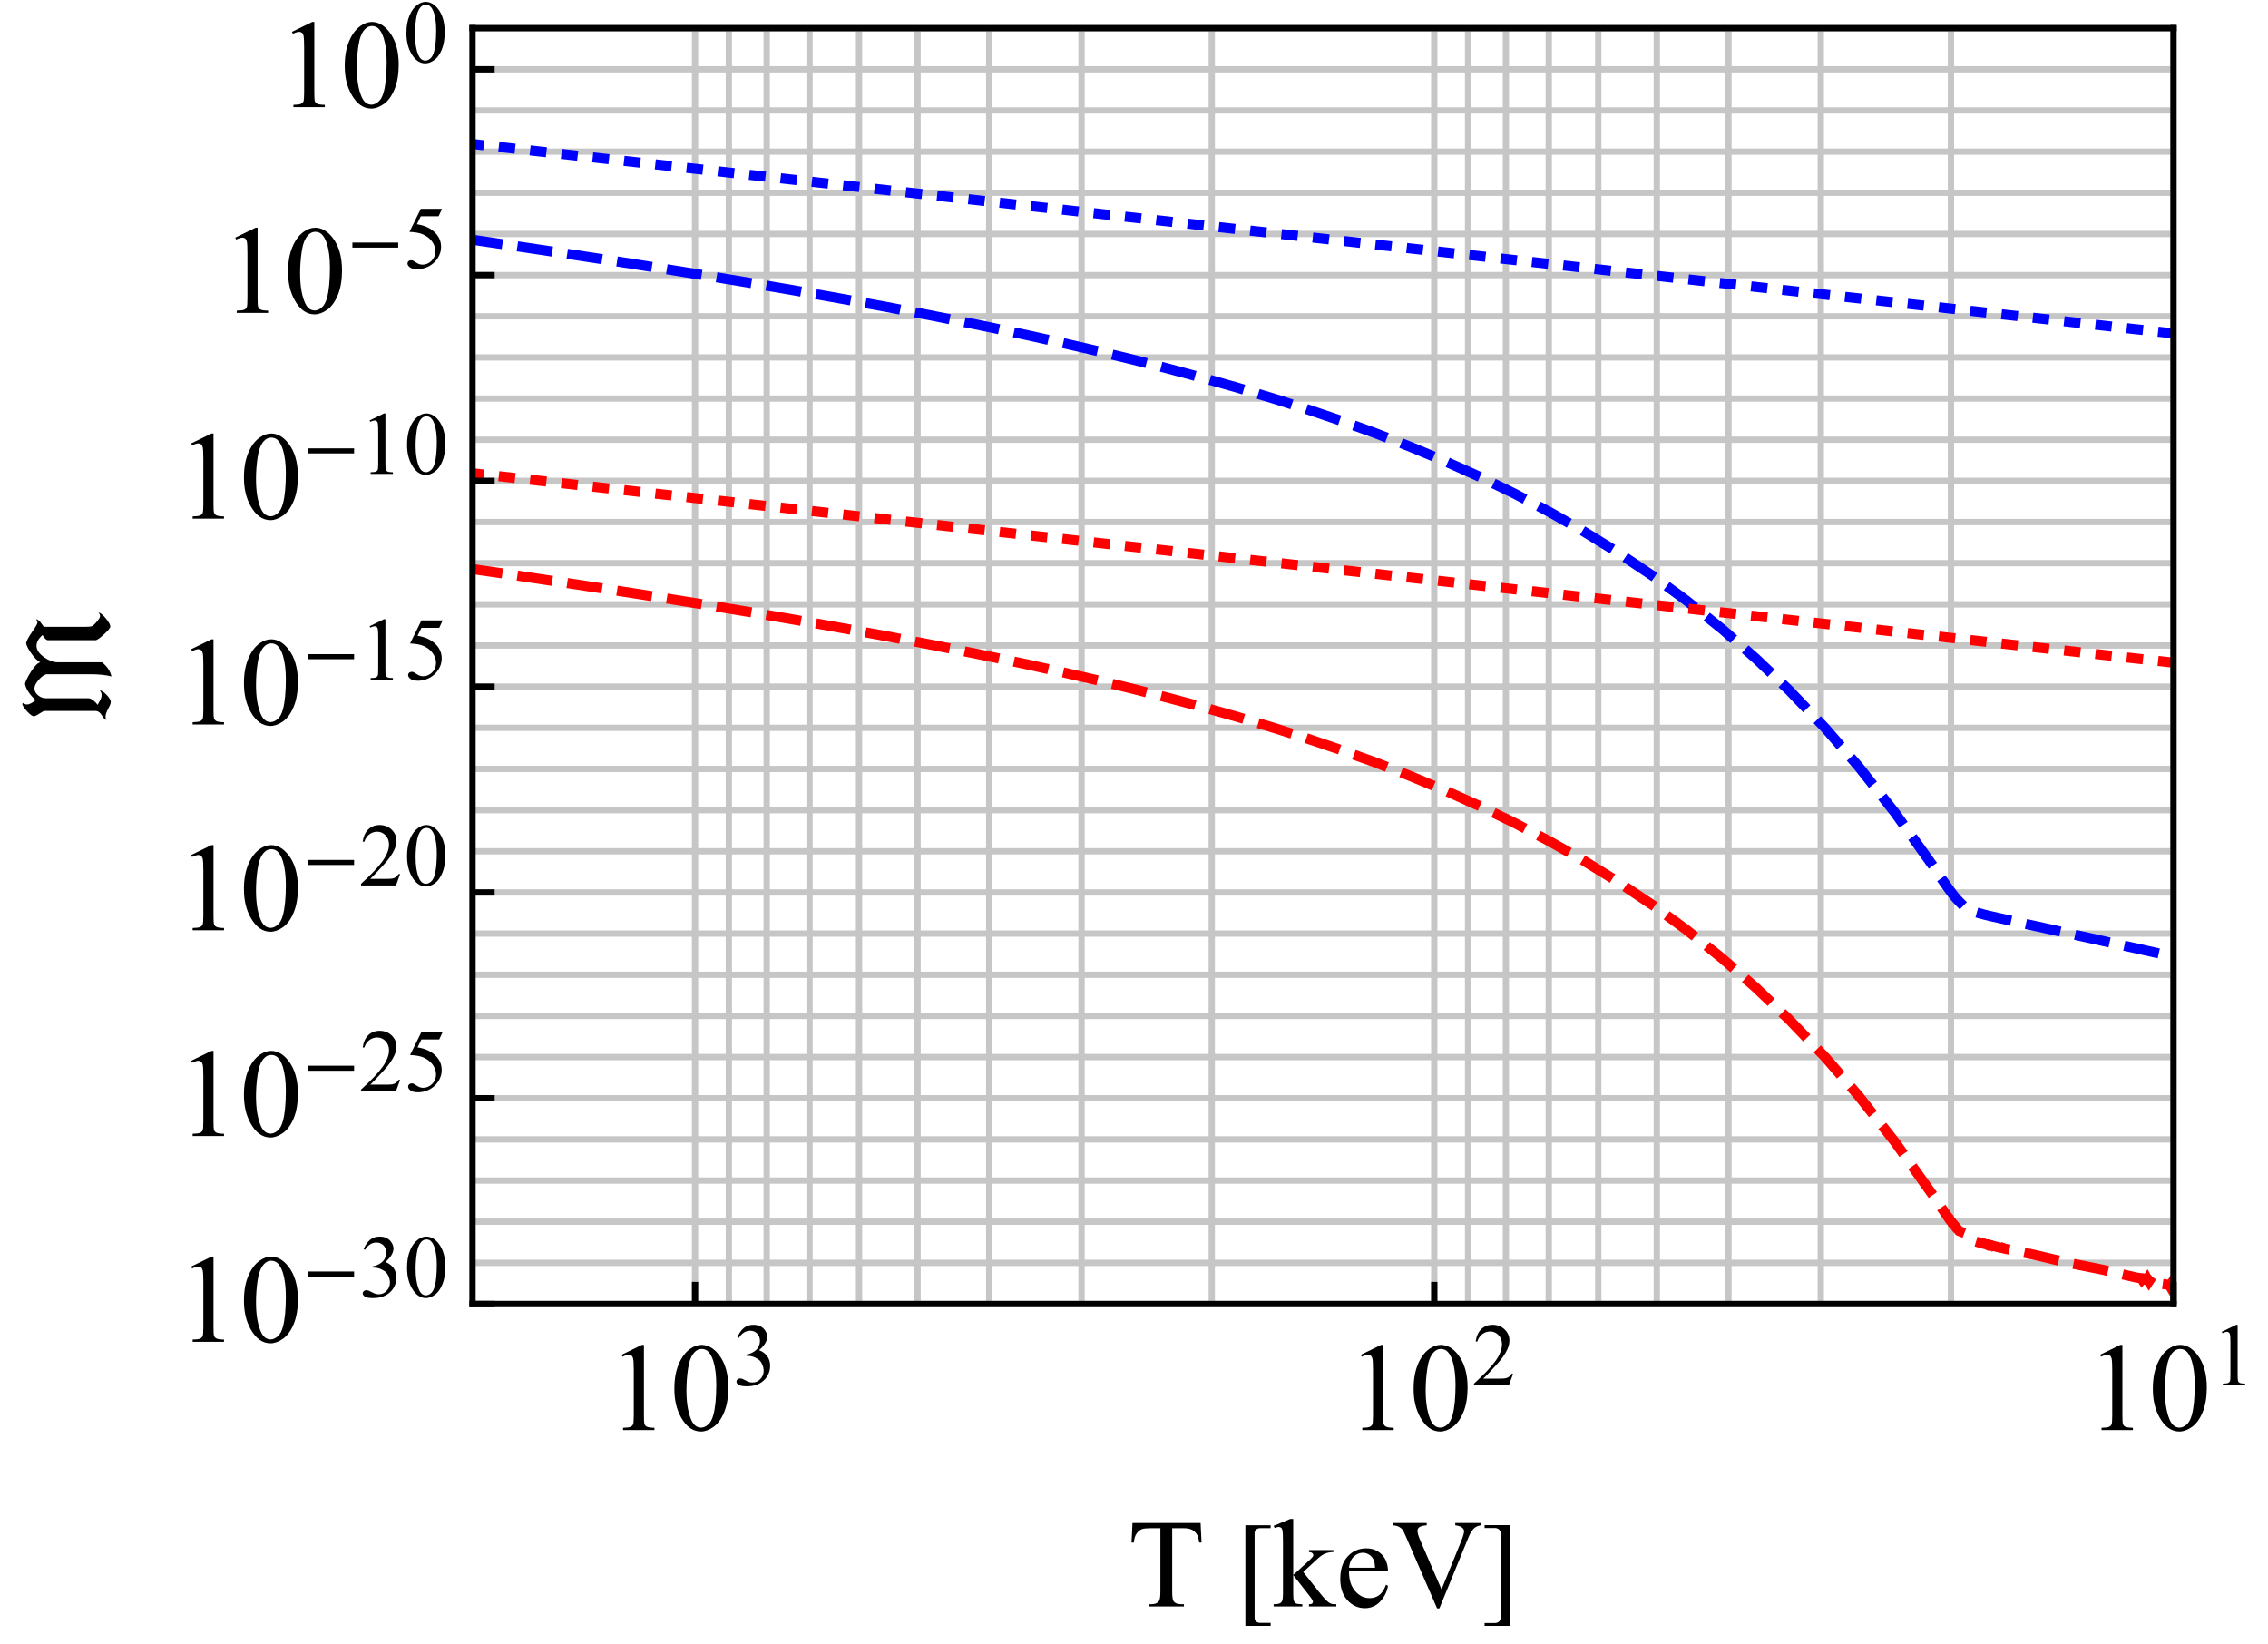 <?xml version="1.0" encoding="UTF-8"?>
<svg xmlns="http://www.w3.org/2000/svg" xmlns:xlink="http://www.w3.org/1999/xlink" width="360pt" height="261pt" viewBox="0 0 360 261" version="1.1">
<defs>
<g>
<symbol overflow="visible" id="glyph0-0">
<path style="stroke:none;" d="M 2.773 0 L 2.773 -12.5 L 12.773 -12.5 L 12.773 0 Z M 3.086 -0.312 L 12.461 -0.312 L 12.461 -12.188 L 3.086 -12.188 Z M 3.086 -0.312 "/>
</symbol>
<symbol overflow="visible" id="glyph0-1">
<path style="stroke:none;" d="M 2.344 -11.945 L 5.566 -13.516 L 5.891 -13.516 L 5.891 -2.336 C 5.887 -1.59 5.918 -1.125 5.98 -0.945 C 6.039 -0.758 6.168 -0.621 6.367 -0.527 C 6.559 -0.43 6.957 -0.371 7.559 -0.359 L 7.559 0 L 2.578 0 L 2.578 -0.359 C 3.203 -0.371 3.605 -0.426 3.789 -0.523 C 3.969 -0.613 4.094 -0.742 4.168 -0.902 C 4.238 -1.059 4.277 -1.535 4.277 -2.336 L 4.277 -9.484 C 4.277 -10.445 4.242 -11.062 4.18 -11.336 C 4.129 -11.543 4.047 -11.695 3.93 -11.797 C 3.809 -11.891 3.664 -11.941 3.496 -11.945 C 3.25 -11.941 2.914 -11.84 2.492 -11.641 Z M 2.344 -11.945 "/>
</symbol>
<symbol overflow="visible" id="glyph0-2">
<path style="stroke:none;" d="M 0.723 -6.543 C 0.719 -8.051 0.949 -9.352 1.406 -10.441 C 1.859 -11.531 2.465 -12.344 3.223 -12.883 C 3.809 -13.301 4.414 -13.512 5.039 -13.516 C 6.055 -13.512 6.965 -12.992 7.773 -11.961 C 8.781 -10.676 9.285 -8.941 9.289 -6.75 C 9.285 -5.211 9.066 -3.902 8.625 -2.832 C 8.18 -1.754 7.613 -0.977 6.93 -0.492 C 6.238 -0.008 5.574 0.234 4.941 0.234 C 3.676 0.234 2.625 -0.508 1.789 -2 C 1.074 -3.254 0.719 -4.77 0.723 -6.543 Z M 2.637 -6.297 C 2.637 -4.473 2.859 -2.984 3.312 -1.836 C 3.68 -0.863 4.234 -0.379 4.969 -0.383 C 5.32 -0.379 5.684 -0.539 6.066 -0.855 C 6.441 -1.168 6.727 -1.695 6.922 -2.441 C 7.219 -3.559 7.371 -5.137 7.375 -7.18 C 7.371 -8.688 7.215 -9.949 6.906 -10.957 C 6.668 -11.703 6.363 -12.23 5.996 -12.547 C 5.723 -12.758 5.402 -12.867 5.031 -12.871 C 4.586 -12.867 4.191 -12.668 3.848 -12.273 C 3.375 -11.73 3.055 -10.883 2.891 -9.727 C 2.719 -8.566 2.637 -7.422 2.637 -6.297 Z M 2.637 -6.297 "/>
</symbol>
<symbol overflow="visible" id="glyph0-3">
<path style="stroke:none;" d="M 11.57 -13.242 L 11.719 -10.137 L 11.348 -10.137 C 11.273 -10.684 11.176 -11.074 11.055 -11.309 C 10.848 -11.684 10.578 -11.961 10.246 -12.145 C 9.91 -12.32 9.469 -12.41 8.926 -12.414 L 7.062 -12.414 L 7.062 -2.297 C 7.059 -1.48 7.148 -0.973 7.324 -0.773 C 7.57 -0.496 7.949 -0.355 8.469 -0.359 L 8.926 -0.359 L 8.926 0 L 3.312 0 L 3.312 -0.359 L 3.781 -0.359 C 4.336 -0.355 4.734 -0.527 4.969 -0.867 C 5.113 -1.074 5.184 -1.551 5.188 -2.297 L 5.188 -12.414 L 3.594 -12.414 C 2.969 -12.41 2.531 -12.363 2.273 -12.273 C 1.934 -12.148 1.645 -11.91 1.406 -11.562 C 1.164 -11.207 1.02 -10.734 0.977 -10.137 L 0.605 -10.137 L 0.762 -13.242 Z M 11.57 -13.242 "/>
</symbol>
<symbol overflow="visible" id="glyph0-4">
<path style="stroke:none;" d="M 3.273 -13.887 L 3.273 -4.992 L 5.547 -7.062 C 6.027 -7.5 6.309 -7.781 6.387 -7.898 C 6.438 -7.977 6.461 -8.055 6.465 -8.133 C 6.461 -8.262 6.406 -8.371 6.301 -8.469 C 6.191 -8.562 6.016 -8.617 5.773 -8.633 L 5.773 -8.945 L 9.656 -8.945 L 9.656 -8.633 C 9.125 -8.617 8.68 -8.535 8.324 -8.387 C 7.969 -8.234 7.578 -7.969 7.156 -7.586 L 4.863 -5.469 L 7.156 -2.57 C 7.793 -1.766 8.223 -1.258 8.445 -1.047 C 8.754 -0.738 9.027 -0.539 9.266 -0.449 C 9.426 -0.383 9.711 -0.352 10.117 -0.352 L 10.117 0 L 5.773 0 L 5.773 -0.352 C 6.016 -0.355 6.184 -0.391 6.273 -0.461 C 6.359 -0.527 6.402 -0.625 6.406 -0.75 C 6.402 -0.898 6.273 -1.141 6.016 -1.477 L 3.273 -4.98 L 3.273 -2.012 C 3.27 -1.426 3.309 -1.047 3.395 -0.867 C 3.473 -0.684 3.59 -0.551 3.738 -0.477 C 3.887 -0.395 4.211 -0.355 4.719 -0.352 L 4.719 0 L 0.164 0 L 0.164 -0.352 C 0.621 -0.352 0.961 -0.406 1.191 -0.516 C 1.324 -0.586 1.43 -0.695 1.504 -0.852 C 1.598 -1.062 1.645 -1.434 1.648 -1.961 L 1.648 -10.109 C 1.645 -11.141 1.625 -11.773 1.582 -12.004 C 1.535 -12.234 1.461 -12.395 1.359 -12.484 C 1.254 -12.57 1.113 -12.613 0.945 -12.617 C 0.805 -12.613 0.602 -12.559 0.332 -12.453 L 0.164 -12.793 L 2.82 -13.887 Z M 3.273 -13.887 "/>
</symbol>
<symbol overflow="visible" id="glyph0-5">
<path style="stroke:none;" d="M 2.129 -5.578 C 2.117 -4.25 2.441 -3.207 3.094 -2.453 C 3.742 -1.695 4.508 -1.316 5.391 -1.32 C 5.977 -1.316 6.484 -1.477 6.918 -1.801 C 7.352 -2.121 7.715 -2.676 8.008 -3.457 L 8.312 -3.262 C 8.172 -2.367 7.773 -1.555 7.117 -0.824 C 6.457 -0.094 5.633 0.27 4.648 0.273 C 3.57 0.27 2.652 -0.145 1.891 -0.98 C 1.121 -1.812 0.738 -2.938 0.742 -4.355 C 0.738 -5.879 1.129 -7.074 1.918 -7.934 C 2.699 -8.789 3.688 -9.215 4.875 -9.219 C 5.875 -9.215 6.695 -8.887 7.344 -8.227 C 7.984 -7.562 8.309 -6.68 8.312 -5.578 Z M 2.129 -6.141 L 6.27 -6.141 C 6.234 -6.711 6.164 -7.113 6.062 -7.352 C 5.898 -7.715 5.656 -8 5.336 -8.211 C 5.012 -8.414 4.676 -8.52 4.328 -8.523 C 3.785 -8.52 3.301 -8.309 2.875 -7.895 C 2.445 -7.473 2.195 -6.891 2.129 -6.141 Z M 2.129 -6.141 "/>
</symbol>
<symbol overflow="visible" id="glyph0-6">
<path style="stroke:none;" d="M 14.199 -13.242 L 14.199 -12.883 C 13.727 -12.793 13.371 -12.641 13.133 -12.43 C 12.785 -12.109 12.48 -11.625 12.219 -10.969 L 7.598 0.305 L 7.234 0.305 L 2.273 -11.113 C 2.02 -11.695 1.84 -12.055 1.738 -12.188 C 1.57 -12.391 1.371 -12.547 1.137 -12.66 C 0.898 -12.773 0.578 -12.848 0.176 -12.883 L 0.176 -13.242 L 5.586 -13.242 L 5.586 -12.883 C 4.969 -12.82 4.574 -12.715 4.395 -12.566 C 4.211 -12.414 4.117 -12.223 4.121 -11.992 C 4.117 -11.664 4.27 -11.156 4.57 -10.469 L 7.938 -2.703 L 11.062 -10.371 C 11.367 -11.125 11.52 -11.648 11.523 -11.945 C 11.52 -12.129 11.426 -12.309 11.238 -12.484 C 11.051 -12.652 10.73 -12.773 10.281 -12.852 C 10.246 -12.852 10.191 -12.863 10.117 -12.883 L 10.117 -13.242 Z M 14.199 -13.242 "/>
</symbol>
<symbol overflow="visible" id="glyph1-0">
<path style="stroke:none;" d="M 1.969 0 L 1.969 -8.875 L 9.07 -8.875 L 9.07 0 Z M 2.191 -0.223 L 8.848 -0.223 L 8.848 -8.652 L 2.191 -8.652 Z M 2.191 -0.223 "/>
</symbol>
<symbol overflow="visible" id="glyph1-1">
<path style="stroke:none;" d="M 0.723 -7.613 C 0.988 -8.242 1.328 -8.73 1.738 -9.078 C 2.145 -9.418 2.652 -9.59 3.266 -9.594 C 4.016 -9.59 4.594 -9.348 5 -8.859 C 5.301 -8.492 5.453 -8.102 5.457 -7.688 C 5.453 -7.004 5.023 -6.297 4.168 -5.566 C 4.742 -5.34 5.18 -5.016 5.477 -4.594 C 5.77 -4.172 5.918 -3.676 5.922 -3.113 C 5.918 -2.297 5.66 -1.594 5.145 -1 C 4.469 -0.223 3.488 0.164 2.211 0.168 C 1.574 0.164 1.145 0.09 0.918 -0.066 C 0.688 -0.223 0.574 -0.395 0.574 -0.574 C 0.574 -0.707 0.629 -0.824 0.738 -0.93 C 0.848 -1.027 0.977 -1.078 1.129 -1.082 C 1.242 -1.078 1.359 -1.059 1.484 -1.027 C 1.559 -1 1.738 -0.918 2.016 -0.773 C 2.293 -0.625 2.484 -0.535 2.594 -0.512 C 2.762 -0.457 2.945 -0.434 3.141 -0.438 C 3.609 -0.434 4.02 -0.617 4.371 -0.984 C 4.719 -1.348 4.891 -1.777 4.895 -2.281 C 4.891 -2.641 4.812 -2.996 4.652 -3.348 C 4.531 -3.605 4.398 -3.805 4.258 -3.938 C 4.055 -4.121 3.781 -4.289 3.438 -4.441 C 3.09 -4.59 2.738 -4.664 2.379 -4.668 L 2.156 -4.668 L 2.156 -4.875 C 2.52 -4.922 2.883 -5.051 3.254 -5.27 C 3.617 -5.48 3.887 -5.742 4.055 -6.051 C 4.219 -6.355 4.301 -6.691 4.305 -7.059 C 4.301 -7.531 4.152 -7.914 3.855 -8.211 C 3.559 -8.5 3.188 -8.648 2.746 -8.652 C 2.027 -8.648 1.43 -8.266 0.949 -7.5 Z M 0.723 -7.613 "/>
</symbol>
<symbol overflow="visible" id="glyph1-2">
<path style="stroke:none;" d="M 6.512 -1.809 L 5.852 0 L 0.305 0 L 0.305 -0.258 C 1.938 -1.742 3.086 -2.957 3.75 -3.902 C 4.414 -4.844 4.746 -5.703 4.75 -6.488 C 4.746 -7.082 4.562 -7.574 4.199 -7.957 C 3.832 -8.34 3.395 -8.531 2.891 -8.535 C 2.426 -8.531 2.012 -8.395 1.645 -8.129 C 1.273 -7.855 1.004 -7.461 0.832 -6.941 L 0.574 -6.941 C 0.691 -7.793 0.988 -8.449 1.465 -8.906 C 1.941 -9.363 2.539 -9.59 3.258 -9.594 C 4.02 -9.59 4.656 -9.348 5.168 -8.859 C 5.676 -8.367 5.93 -7.789 5.934 -7.129 C 5.93 -6.648 5.82 -6.172 5.602 -5.699 C 5.258 -4.945 4.703 -4.152 3.938 -3.32 C 2.785 -2.059 2.066 -1.301 1.781 -1.047 L 4.234 -1.047 C 4.73 -1.043 5.082 -1.062 5.285 -1.102 C 5.488 -1.137 5.668 -1.211 5.832 -1.324 C 5.988 -1.438 6.129 -1.598 6.254 -1.809 Z M 6.512 -1.809 "/>
</symbol>
<symbol overflow="visible" id="glyph1-3">
<path style="stroke:none;" d="M 1.664 -8.48 L 3.953 -9.594 L 4.18 -9.594 L 4.18 -1.656 C 4.176 -1.129 4.199 -0.801 4.246 -0.672 C 4.289 -0.539 4.379 -0.438 4.52 -0.371 C 4.652 -0.301 4.938 -0.266 5.367 -0.258 L 5.367 0 L 1.832 0 L 1.832 -0.258 C 2.273 -0.266 2.559 -0.301 2.688 -0.371 C 2.816 -0.434 2.906 -0.523 2.957 -0.641 C 3.008 -0.75 3.035 -1.09 3.035 -1.656 L 3.035 -6.73 C 3.035 -7.414 3.012 -7.855 2.969 -8.051 C 2.934 -8.195 2.875 -8.301 2.789 -8.375 C 2.703 -8.441 2.598 -8.477 2.48 -8.48 C 2.309 -8.477 2.074 -8.406 1.77 -8.266 Z M 1.664 -8.48 "/>
</symbol>
<symbol overflow="visible" id="glyph1-4">
<path style="stroke:none;" d="M 0.512 -4.645 C 0.508 -5.715 0.672 -6.637 0.996 -7.414 C 1.32 -8.188 1.75 -8.766 2.289 -9.145 C 2.699 -9.441 3.129 -9.59 3.578 -9.594 C 4.297 -9.59 4.945 -9.223 5.52 -8.492 C 6.234 -7.578 6.59 -6.344 6.594 -4.789 C 6.59 -3.695 6.434 -2.77 6.121 -2.012 C 5.805 -1.246 5.402 -0.691 4.918 -0.348 C 4.426 -0.004 3.957 0.164 3.508 0.168 C 2.609 0.164 1.863 -0.363 1.27 -1.422 C 0.762 -2.309 0.508 -3.383 0.512 -4.645 Z M 1.871 -4.473 C 1.867 -3.176 2.027 -2.121 2.352 -1.305 C 2.609 -0.613 3.004 -0.27 3.527 -0.27 C 3.777 -0.27 4.035 -0.379 4.305 -0.605 C 4.57 -0.824 4.773 -1.203 4.914 -1.734 C 5.125 -2.527 5.23 -3.648 5.234 -5.098 C 5.23 -6.168 5.121 -7.059 4.902 -7.777 C 4.734 -8.309 4.52 -8.688 4.258 -8.91 C 4.066 -9.059 3.836 -9.133 3.57 -9.137 C 3.25 -9.133 2.973 -8.992 2.73 -8.715 C 2.398 -8.328 2.172 -7.727 2.051 -6.906 C 1.93 -6.082 1.867 -5.27 1.871 -4.473 Z M 1.871 -4.473 "/>
</symbol>
<symbol overflow="visible" id="glyph1-5">
<path style="stroke:none;" d="M 6.164 -9.402 L 5.621 -8.223 L 2.793 -8.223 L 2.176 -6.961 C 3.398 -6.781 4.371 -6.324 5.09 -5.594 C 5.703 -4.965 6.012 -4.227 6.012 -3.375 C 6.012 -2.879 5.91 -2.418 5.707 -2 C 5.504 -1.578 5.25 -1.223 4.949 -0.926 C 4.641 -0.629 4.301 -0.391 3.93 -0.215 C 3.395 0.039 2.848 0.164 2.293 0.168 C 1.727 0.164 1.316 0.07 1.062 -0.121 C 0.805 -0.312 0.68 -0.523 0.68 -0.754 C 0.68 -0.883 0.73 -0.996 0.84 -1.098 C 0.941 -1.191 1.078 -1.242 1.242 -1.246 C 1.359 -1.242 1.461 -1.223 1.555 -1.191 C 1.641 -1.152 1.797 -1.059 2.016 -0.91 C 2.363 -0.664 2.715 -0.543 3.07 -0.547 C 3.609 -0.543 4.082 -0.75 4.496 -1.16 C 4.902 -1.566 5.109 -2.062 5.109 -2.656 C 5.109 -3.219 4.926 -3.75 4.562 -4.246 C 4.195 -4.734 3.691 -5.113 3.051 -5.387 C 2.543 -5.59 1.855 -5.711 0.992 -5.746 L 2.793 -9.402 Z M 6.164 -9.402 "/>
</symbol>
<symbol overflow="visible" id="glyph2-0">
<path style="stroke:none;" d="M 0.887 0 L 0.887 -11.355 L 6.211 -11.355 L 6.211 0 Z M 1.773 -0.887 L 5.324 -0.887 L 5.324 -10.469 L 1.773 -10.469 Z M 1.773 -0.887 "/>
</symbol>
<symbol overflow="visible" id="glyph2-1">
<path style="stroke:none;" d="M 8.207 -3.25 L 0.938 -3.25 L 0.938 -4.051 L 8.207 -4.051 Z M 8.207 -3.25 "/>
</symbol>
<symbol overflow="visible" id="glyph3-0">
<path style="stroke:none;" d="M 1.188 0 L 1.188 -15.195 L 8.312 -15.195 L 8.312 0 Z M 2.375 -1.188 L 7.125 -1.188 L 7.125 -14.008 L 2.375 -14.008 Z M 2.375 -1.188 "/>
</symbol>
<symbol overflow="visible" id="glyph3-1">
<path style="stroke:none;" d="M 5.688 3.078 L 1.68 3.078 L 1.68 -12.887 L 5.688 -12.887 L 5.688 -12.422 L 4.016 -12.422 C 3.773 -12.422 3.57 -12.348 3.398 -12.199 C 3.227 -12.051 3.141 -11.859 3.145 -11.625 L 3.145 1.809 C 3.141 2.035 3.227 2.227 3.398 2.379 C 3.57 2.527 3.773 2.602 4.016 2.605 L 5.688 2.605 Z M 5.688 3.078 "/>
</symbol>
<symbol overflow="visible" id="glyph3-2">
<path style="stroke:none;" d="M 4.656 3.078 L 0.648 3.078 L 0.648 2.625 L 2.32 2.625 C 2.559 2.625 2.762 2.547 2.934 2.398 C 3.102 2.242 3.188 2.055 3.191 1.828 L 3.191 -11.645 C 3.188 -11.875 3.102 -12.066 2.934 -12.219 C 2.762 -12.363 2.559 -12.438 2.32 -12.441 L 0.648 -12.441 L 0.648 -12.906 L 4.656 -12.906 Z M 4.656 3.078 "/>
</symbol>
<symbol overflow="visible" id="glyph4-0">
<path style="stroke:none;" d="M 0 -1.188 L -15.195 -1.188 L -15.195 -8.312 L 0 -8.312 Z M -1.188 -2.375 L -1.188 -7.125 L -14.008 -7.125 L -14.008 -2.375 Z M -1.188 -2.375 "/>
</symbol>
<symbol overflow="visible" id="glyph4-1">
<path style="stroke:none;" d="M -1.363 -17.496 C -1.078 -17.465 -0.695 -17.16 -0.211 -16.582 C 0.27 -16.004 0.508 -15.57 0.512 -15.281 C 0.508 -15.07 0.176 -14.652 -0.5 -14.035 C -1.172 -13.414 -1.621 -13.105 -1.848 -13.109 L -9.371 -13.109 C -9.652 -13.105 -9.945 -13.379 -10.242 -13.926 C -10.883 -13.375 -11.203 -12.805 -11.207 -12.219 C -11.203 -11.578 -10.797 -10.973 -9.992 -10.398 C -9.238 -9.871 -8.531 -9.609 -7.867 -9.609 L -0.816 -9.609 C 0.027 -8.938 0.523 -8.184 0.688 -7.355 C -0.113 -7.59 -1.277 -7.711 -2.82 -7.711 L -9.48 -7.711 C -9.871 -7.711 -10.309 -7.434 -10.797 -6.887 C -11.285 -6.336 -11.531 -5.867 -11.531 -5.473 C -11.531 -5.043 -11.34 -4.672 -10.961 -4.363 C -10.578 -4.051 -10.168 -3.895 -9.73 -3.898 L -2.961 -3.898 C -2.727 -3.895 -2.457 -3.77 -2.145 -3.516 C -1.883 -3.312 -1.668 -3.09 -1.504 -2.848 C -1.363 -3.094 -1.227 -3.344 -1.094 -3.602 C -0.941 -3.895 -0.867 -4.164 -0.871 -4.406 C -0.867 -4.684 -0.969 -4.938 -1.18 -5.168 C -0.879 -5.129 -0.512 -4.879 -0.074 -4.426 C 0.367 -3.965 0.586 -3.594 0.586 -3.305 C 0.586 -3.078 0.445 -2.715 0.168 -2.223 C -0.109 -1.723 -0.246 -1.297 -0.25 -0.945 C -0.246 -0.781 -0.199 -0.625 -0.109 -0.473 C -0.301 -0.465 -0.539 -0.699 -0.82 -1.172 C -1.102 -1.645 -1.449 -1.879 -1.863 -1.883 L -9.879 -1.883 C -10.039 -1.879 -10.324 -1.742 -10.742 -1.465 C -11.152 -1.184 -11.449 -1.043 -11.625 -1.047 C -11.871 -1.043 -12.23 -1.305 -12.711 -1.828 C -13.164 -2.328 -13.418 -2.715 -13.469 -2.988 L -13.305 -3.156 C -13.137 -2.984 -12.938 -2.898 -12.711 -2.902 C -12.367 -2.898 -11.914 -3.129 -11.348 -3.59 C -12.336 -4.523 -12.898 -5.398 -13.035 -6.215 C -12.879 -6.734 -12.547 -7.387 -12.043 -8.172 C -11.445 -9.09 -10.961 -9.562 -10.586 -9.594 C -11.004 -9.793 -11.461 -10.234 -11.957 -10.918 C -12.438 -11.566 -12.738 -12.133 -12.859 -12.617 C -12.789 -13.008 -12.465 -13.621 -11.883 -14.453 C -11.332 -15.238 -11.055 -15.715 -11.059 -15.883 C -11.055 -16.074 -11.133 -16.258 -11.289 -16.438 C -11.066 -16.422 -10.828 -16.266 -10.578 -15.965 C -10.398 -15.723 -10.223 -15.48 -10.047 -15.234 L -3.422 -15.234 C -2.934 -15.234 -2.602 -15.266 -2.426 -15.332 C -2.246 -15.395 -1.984 -15.629 -1.641 -16.039 C -1.293 -16.445 -1.117 -16.73 -1.121 -16.895 C -1.117 -17.105 -1.199 -17.309 -1.363 -17.496 Z M -1.363 -17.496 "/>
</symbol>
</g>
<clipPath id="clip1">
  <path d="M 344 4 L 345 4 L 345 207 L 344 207 Z M 344 4 "/>
</clipPath>
<clipPath id="clip2">
  <path d="M 309 4 L 311 4 L 311 207 L 309 207 Z M 309 4 "/>
</clipPath>
<clipPath id="clip3">
  <path d="M 288 4 L 290 4 L 290 207 L 288 207 Z M 288 4 "/>
</clipPath>
<clipPath id="clip4">
  <path d="M 273 4 L 275 4 L 275 207 L 273 207 Z M 273 4 "/>
</clipPath>
<clipPath id="clip5">
  <path d="M 262 4 L 264 4 L 264 207 L 262 207 Z M 262 4 "/>
</clipPath>
<clipPath id="clip6">
  <path d="M 253 4 L 255 4 L 255 207 L 253 207 Z M 253 4 "/>
</clipPath>
<clipPath id="clip7">
  <path d="M 245 4 L 247 4 L 247 207 L 245 207 Z M 245 4 "/>
</clipPath>
<clipPath id="clip8">
  <path d="M 238 4 L 240 4 L 240 207 L 238 207 Z M 238 4 "/>
</clipPath>
<clipPath id="clip9">
  <path d="M 232 4 L 234 4 L 234 207 L 232 207 Z M 232 4 "/>
</clipPath>
<clipPath id="clip10">
  <path d="M 227 4 L 229 4 L 229 207 L 227 207 Z M 227 4 "/>
</clipPath>
<clipPath id="clip11">
  <path d="M 191 4 L 193 4 L 193 207 L 191 207 Z M 191 4 "/>
</clipPath>
<clipPath id="clip12">
  <path d="M 171 4 L 173 4 L 173 207 L 171 207 Z M 171 4 "/>
</clipPath>
<clipPath id="clip13">
  <path d="M 156 4 L 158 4 L 158 207 L 156 207 Z M 156 4 "/>
</clipPath>
<clipPath id="clip14">
  <path d="M 145 4 L 147 4 L 147 207 L 145 207 Z M 145 4 "/>
</clipPath>
<clipPath id="clip15">
  <path d="M 135 4 L 137 4 L 137 207 L 135 207 Z M 135 4 "/>
</clipPath>
<clipPath id="clip16">
  <path d="M 128 4 L 129 4 L 129 207 L 128 207 Z M 128 4 "/>
</clipPath>
<clipPath id="clip17">
  <path d="M 121 4 L 123 4 L 123 207 L 121 207 Z M 121 4 "/>
</clipPath>
<clipPath id="clip18">
  <path d="M 115 4 L 117 4 L 117 207 L 115 207 Z M 115 4 "/>
</clipPath>
<clipPath id="clip19">
  <path d="M 109 4 L 111 4 L 111 207 L 109 207 Z M 109 4 "/>
</clipPath>
<clipPath id="clip20">
  <path d="M 75 4 L 345 4 L 345 5 L 75 5 Z M 75 4 "/>
</clipPath>
<clipPath id="clip21">
  <path d="M 75 10 L 345 10 L 345 12 L 75 12 Z M 75 10 "/>
</clipPath>
<clipPath id="clip22">
  <path d="M 75 17 L 345 17 L 345 19 L 75 19 Z M 75 17 "/>
</clipPath>
<clipPath id="clip23">
  <path d="M 75 23 L 345 23 L 345 25 L 75 25 Z M 75 23 "/>
</clipPath>
<clipPath id="clip24">
  <path d="M 75 30 L 345 30 L 345 32 L 75 32 Z M 75 30 "/>
</clipPath>
<clipPath id="clip25">
  <path d="M 75 36 L 345 36 L 345 38 L 75 38 Z M 75 36 "/>
</clipPath>
<clipPath id="clip26">
  <path d="M 75 43 L 345 43 L 345 45 L 75 45 Z M 75 43 "/>
</clipPath>
<clipPath id="clip27">
  <path d="M 75 49 L 345 49 L 345 51 L 75 51 Z M 75 49 "/>
</clipPath>
<clipPath id="clip28">
  <path d="M 75 56 L 345 56 L 345 58 L 75 58 Z M 75 56 "/>
</clipPath>
<clipPath id="clip29">
  <path d="M 75 62 L 345 62 L 345 64 L 75 64 Z M 75 62 "/>
</clipPath>
<clipPath id="clip30">
  <path d="M 75 69 L 345 69 L 345 71 L 75 71 Z M 75 69 "/>
</clipPath>
<clipPath id="clip31">
  <path d="M 75 75 L 345 75 L 345 77 L 75 77 Z M 75 75 "/>
</clipPath>
<clipPath id="clip32">
  <path d="M 75 82 L 345 82 L 345 84 L 75 84 Z M 75 82 "/>
</clipPath>
<clipPath id="clip33">
  <path d="M 75 88 L 345 88 L 345 90 L 75 90 Z M 75 88 "/>
</clipPath>
<clipPath id="clip34">
  <path d="M 75 95 L 345 95 L 345 97 L 75 97 Z M 75 95 "/>
</clipPath>
<clipPath id="clip35">
  <path d="M 75 101 L 345 101 L 345 103 L 75 103 Z M 75 101 "/>
</clipPath>
<clipPath id="clip36">
  <path d="M 75 108 L 345 108 L 345 110 L 75 110 Z M 75 108 "/>
</clipPath>
<clipPath id="clip37">
  <path d="M 75 115 L 345 115 L 345 117 L 75 117 Z M 75 115 "/>
</clipPath>
<clipPath id="clip38">
  <path d="M 75 121 L 345 121 L 345 123 L 75 123 Z M 75 121 "/>
</clipPath>
<clipPath id="clip39">
  <path d="M 75 128 L 345 128 L 345 130 L 75 130 Z M 75 128 "/>
</clipPath>
<clipPath id="clip40">
  <path d="M 75 134 L 345 134 L 345 136 L 75 136 Z M 75 134 "/>
</clipPath>
<clipPath id="clip41">
  <path d="M 75 141 L 345 141 L 345 143 L 75 143 Z M 75 141 "/>
</clipPath>
<clipPath id="clip42">
  <path d="M 75 147 L 345 147 L 345 149 L 75 149 Z M 75 147 "/>
</clipPath>
<clipPath id="clip43">
  <path d="M 75 154 L 345 154 L 345 156 L 75 156 Z M 75 154 "/>
</clipPath>
<clipPath id="clip44">
  <path d="M 75 160 L 345 160 L 345 162 L 75 162 Z M 75 160 "/>
</clipPath>
<clipPath id="clip45">
  <path d="M 75 167 L 345 167 L 345 169 L 75 169 Z M 75 167 "/>
</clipPath>
<clipPath id="clip46">
  <path d="M 75 173 L 345 173 L 345 175 L 75 175 Z M 75 173 "/>
</clipPath>
<clipPath id="clip47">
  <path d="M 75 180 L 345 180 L 345 182 L 75 182 Z M 75 180 "/>
</clipPath>
<clipPath id="clip48">
  <path d="M 75 186 L 345 186 L 345 188 L 75 188 Z M 75 186 "/>
</clipPath>
<clipPath id="clip49">
  <path d="M 75 193 L 345 193 L 345 195 L 75 195 Z M 75 193 "/>
</clipPath>
<clipPath id="clip50">
  <path d="M 75 199 L 345 199 L 345 201 L 75 201 Z M 75 199 "/>
</clipPath>
<clipPath id="clip51">
  <path d="M 75 206 L 345 206 L 345 207 L 75 207 Z M 75 206 "/>
</clipPath>
<clipPath id="clip52">
  <path d="M 75 30 L 345 30 L 345 160 L 75 160 Z M 75 30 "/>
</clipPath>
<clipPath id="clip53">
  <path d="M 75 15 L 345 15 L 345 61 L 75 61 Z M 75 15 "/>
</clipPath>
<clipPath id="clip54">
  <path d="M 75 82 L 345 82 L 345 207 L 75 207 Z M 75 82 "/>
</clipPath>
<clipPath id="clip55">
  <path d="M 75 67 L 345 67 L 345 113 L 75 113 Z M 75 67 "/>
</clipPath>
</defs>
<g id="surface16">
<rect x="0" y="0" width="360" height="261" style="fill:rgb(96.199%,96.199%,96.199%);fill-opacity:1;stroke:none;"/>
<path style="fill:none;stroke-width:0.03;stroke-linecap:butt;stroke-linejoin:miter;stroke:rgb(96.199%,96.199%,96.199%);stroke-opacity:1;stroke-miterlimit:10;" d="M 66 266 L 426 266 L 426 5 L 66 5 Z M 66 266 " transform="matrix(1,0,0,1,-66,-5)"/>
<rect x="0" y="0" width="360" height="261" style="fill:rgb(99.998%,99.998%,99.998%);fill-opacity:1;stroke:none;"/>
<path style="fill:none;stroke-width:0.03;stroke-linecap:square;stroke-linejoin:miter;stroke:rgb(99.998%,99.998%,99.998%);stroke-opacity:1;stroke-miterlimit:10;" d="M 0 128 L 360 128 L 360 -133 L 0 -133 Z M 0 128 " transform="matrix(1,0,0,1,0,133)"/>
<g clip-path="url(#clip1)" clip-rule="nonzero">
<path style="fill:none;stroke-width:1;stroke-linecap:butt;stroke-linejoin:miter;stroke:rgb(77.499%,77.499%,77.499%);stroke-opacity:1;stroke-miterlimit:3.25;" d="M 411 211.969 L 411 9.469 " transform="matrix(1,0,0,1,-66,-5)"/>
</g>
<g clip-path="url(#clip2)" clip-rule="nonzero">
<path style="fill:none;stroke-width:1;stroke-linecap:butt;stroke-linejoin:miter;stroke:rgb(77.499%,77.499%,77.499%);stroke-opacity:1;stroke-miterlimit:3.25;" d="M 375.676 211.969 L 375.676 9.469 " transform="matrix(1,0,0,1,-66,-5)"/>
</g>
<g clip-path="url(#clip3)" clip-rule="nonzero">
<path style="fill:none;stroke-width:1;stroke-linecap:butt;stroke-linejoin:miter;stroke:rgb(77.499%,77.499%,77.499%);stroke-opacity:1;stroke-miterlimit:3.25;" d="M 355.016 211.969 L 355.016 9.469 " transform="matrix(1,0,0,1,-66,-5)"/>
</g>
<g clip-path="url(#clip4)" clip-rule="nonzero">
<path style="fill:none;stroke-width:1;stroke-linecap:butt;stroke-linejoin:miter;stroke:rgb(77.499%,77.499%,77.499%);stroke-opacity:1;stroke-miterlimit:3.25;" d="M 340.355 211.969 L 340.355 9.469 " transform="matrix(1,0,0,1,-66,-5)"/>
</g>
<g clip-path="url(#clip5)" clip-rule="nonzero">
<path style="fill:none;stroke-width:1;stroke-linecap:butt;stroke-linejoin:miter;stroke:rgb(77.499%,77.499%,77.499%);stroke-opacity:1;stroke-miterlimit:3.25;" d="M 328.984 211.969 L 328.984 9.469 " transform="matrix(1,0,0,1,-66,-5)"/>
</g>
<g clip-path="url(#clip6)" clip-rule="nonzero">
<path style="fill:none;stroke-width:1;stroke-linecap:butt;stroke-linejoin:miter;stroke:rgb(77.499%,77.499%,77.499%);stroke-opacity:1;stroke-miterlimit:3.25;" d="M 319.691 211.969 L 319.691 9.469 " transform="matrix(1,0,0,1,-66,-5)"/>
</g>
<g clip-path="url(#clip7)" clip-rule="nonzero">
<path style="fill:none;stroke-width:1;stroke-linecap:butt;stroke-linejoin:miter;stroke:rgb(77.499%,77.499%,77.499%);stroke-opacity:1;stroke-miterlimit:3.25;" d="M 311.836 211.969 L 311.836 9.469 " transform="matrix(1,0,0,1,-66,-5)"/>
</g>
<g clip-path="url(#clip8)" clip-rule="nonzero">
<path style="fill:none;stroke-width:1;stroke-linecap:butt;stroke-linejoin:miter;stroke:rgb(77.499%,77.499%,77.499%);stroke-opacity:1;stroke-miterlimit:3.25;" d="M 305.031 211.969 L 305.031 9.469 " transform="matrix(1,0,0,1,-66,-5)"/>
</g>
<g clip-path="url(#clip9)" clip-rule="nonzero">
<path style="fill:none;stroke-width:1;stroke-linecap:butt;stroke-linejoin:miter;stroke:rgb(77.499%,77.499%,77.499%);stroke-opacity:1;stroke-miterlimit:3.25;" d="M 299.031 211.969 L 299.031 9.469 " transform="matrix(1,0,0,1,-66,-5)"/>
</g>
<g clip-path="url(#clip10)" clip-rule="nonzero">
<path style="fill:none;stroke-width:1;stroke-linecap:butt;stroke-linejoin:miter;stroke:rgb(77.499%,77.499%,77.499%);stroke-opacity:1;stroke-miterlimit:3.25;" d="M 293.66 211.969 L 293.66 9.469 " transform="matrix(1,0,0,1,-66,-5)"/>
</g>
<g clip-path="url(#clip11)" clip-rule="nonzero">
<path style="fill:none;stroke-width:1;stroke-linecap:butt;stroke-linejoin:miter;stroke:rgb(77.499%,77.499%,77.499%);stroke-opacity:1;stroke-miterlimit:3.25;" d="M 258.34 211.969 L 258.34 9.469 " transform="matrix(1,0,0,1,-66,-5)"/>
</g>
<g clip-path="url(#clip12)" clip-rule="nonzero">
<path style="fill:none;stroke-width:1;stroke-linecap:butt;stroke-linejoin:miter;stroke:rgb(77.499%,77.499%,77.499%);stroke-opacity:1;stroke-miterlimit:3.25;" d="M 237.676 211.969 L 237.676 9.469 " transform="matrix(1,0,0,1,-66,-5)"/>
</g>
<g clip-path="url(#clip13)" clip-rule="nonzero">
<path style="fill:none;stroke-width:1;stroke-linecap:butt;stroke-linejoin:miter;stroke:rgb(77.499%,77.499%,77.499%);stroke-opacity:1;stroke-miterlimit:3.25;" d="M 223.016 211.969 L 223.016 9.469 " transform="matrix(1,0,0,1,-66,-5)"/>
</g>
<g clip-path="url(#clip14)" clip-rule="nonzero">
<path style="fill:none;stroke-width:1;stroke-linecap:butt;stroke-linejoin:miter;stroke:rgb(77.499%,77.499%,77.499%);stroke-opacity:1;stroke-miterlimit:3.25;" d="M 211.645 211.969 L 211.645 9.469 " transform="matrix(1,0,0,1,-66,-5)"/>
</g>
<g clip-path="url(#clip15)" clip-rule="nonzero">
<path style="fill:none;stroke-width:1;stroke-linecap:butt;stroke-linejoin:miter;stroke:rgb(77.499%,77.499%,77.499%);stroke-opacity:1;stroke-miterlimit:3.25;" d="M 202.355 211.969 L 202.355 9.469 " transform="matrix(1,0,0,1,-66,-5)"/>
</g>
<g clip-path="url(#clip16)" clip-rule="nonzero">
<path style="fill:none;stroke-width:1;stroke-linecap:butt;stroke-linejoin:miter;stroke:rgb(77.499%,77.499%,77.499%);stroke-opacity:1;stroke-miterlimit:3.25;" d="M 194.5 211.969 L 194.5 9.469 " transform="matrix(1,0,0,1,-66,-5)"/>
</g>
<g clip-path="url(#clip17)" clip-rule="nonzero">
<path style="fill:none;stroke-width:1;stroke-linecap:butt;stroke-linejoin:miter;stroke:rgb(77.499%,77.499%,77.499%);stroke-opacity:1;stroke-miterlimit:3.25;" d="M 187.695 211.969 L 187.695 9.469 " transform="matrix(1,0,0,1,-66,-5)"/>
</g>
<g clip-path="url(#clip18)" clip-rule="nonzero">
<path style="fill:none;stroke-width:1;stroke-linecap:butt;stroke-linejoin:miter;stroke:rgb(77.499%,77.499%,77.499%);stroke-opacity:1;stroke-miterlimit:3.25;" d="M 181.691 211.969 L 181.691 9.469 " transform="matrix(1,0,0,1,-66,-5)"/>
</g>
<g clip-path="url(#clip19)" clip-rule="nonzero">
<path style="fill:none;stroke-width:1;stroke-linecap:butt;stroke-linejoin:miter;stroke:rgb(77.499%,77.499%,77.499%);stroke-opacity:1;stroke-miterlimit:3.25;" d="M 176.324 211.969 L 176.324 9.469 " transform="matrix(1,0,0,1,-66,-5)"/>
</g>
<g clip-path="url(#clip20)" clip-rule="nonzero">
<path style="fill:none;stroke-width:1;stroke-linecap:butt;stroke-linejoin:miter;stroke:rgb(77.499%,77.499%,77.499%);stroke-opacity:1;stroke-miterlimit:3.25;" d="M 141 9.469 L 411 9.469 " transform="matrix(1,0,0,1,-66,-5)"/>
</g>
<g clip-path="url(#clip21)" clip-rule="nonzero">
<path style="fill:none;stroke-width:1;stroke-linecap:butt;stroke-linejoin:miter;stroke:rgb(77.499%,77.499%,77.499%);stroke-opacity:1;stroke-miterlimit:3.25;" d="M 141 16 L 411 16 " transform="matrix(1,0,0,1,-66,-5)"/>
</g>
<g clip-path="url(#clip22)" clip-rule="nonzero">
<path style="fill:none;stroke-width:1;stroke-linecap:butt;stroke-linejoin:miter;stroke:rgb(77.499%,77.499%,77.499%);stroke-opacity:1;stroke-miterlimit:3.25;" d="M 141 22.531 L 411 22.531 " transform="matrix(1,0,0,1,-66,-5)"/>
</g>
<g clip-path="url(#clip23)" clip-rule="nonzero">
<path style="fill:none;stroke-width:1;stroke-linecap:butt;stroke-linejoin:miter;stroke:rgb(77.499%,77.499%,77.499%);stroke-opacity:1;stroke-miterlimit:3.25;" d="M 141 29.066 L 411 29.066 " transform="matrix(1,0,0,1,-66,-5)"/>
</g>
<g clip-path="url(#clip24)" clip-rule="nonzero">
<path style="fill:none;stroke-width:1;stroke-linecap:butt;stroke-linejoin:miter;stroke:rgb(77.499%,77.499%,77.499%);stroke-opacity:1;stroke-miterlimit:3.25;" d="M 141 35.598 L 411 35.598 " transform="matrix(1,0,0,1,-66,-5)"/>
</g>
<g clip-path="url(#clip25)" clip-rule="nonzero">
<path style="fill:none;stroke-width:1;stroke-linecap:butt;stroke-linejoin:miter;stroke:rgb(77.499%,77.499%,77.499%);stroke-opacity:1;stroke-miterlimit:3.25;" d="M 141 42.129 L 411 42.129 " transform="matrix(1,0,0,1,-66,-5)"/>
</g>
<g clip-path="url(#clip26)" clip-rule="nonzero">
<path style="fill:none;stroke-width:1;stroke-linecap:butt;stroke-linejoin:miter;stroke:rgb(77.499%,77.499%,77.499%);stroke-opacity:1;stroke-miterlimit:3.25;" d="M 141 48.66 L 411 48.66 " transform="matrix(1,0,0,1,-66,-5)"/>
</g>
<g clip-path="url(#clip27)" clip-rule="nonzero">
<path style="fill:none;stroke-width:1;stroke-linecap:butt;stroke-linejoin:miter;stroke:rgb(77.499%,77.499%,77.499%);stroke-opacity:1;stroke-miterlimit:3.25;" d="M 141 55.195 L 411 55.195 " transform="matrix(1,0,0,1,-66,-5)"/>
</g>
<g clip-path="url(#clip28)" clip-rule="nonzero">
<path style="fill:none;stroke-width:1;stroke-linecap:butt;stroke-linejoin:miter;stroke:rgb(77.499%,77.499%,77.499%);stroke-opacity:1;stroke-miterlimit:3.25;" d="M 141 61.727 L 411 61.727 " transform="matrix(1,0,0,1,-66,-5)"/>
</g>
<g clip-path="url(#clip29)" clip-rule="nonzero">
<path style="fill:none;stroke-width:1;stroke-linecap:butt;stroke-linejoin:miter;stroke:rgb(77.499%,77.499%,77.499%);stroke-opacity:1;stroke-miterlimit:3.25;" d="M 141 68.258 L 411 68.258 " transform="matrix(1,0,0,1,-66,-5)"/>
</g>
<g clip-path="url(#clip30)" clip-rule="nonzero">
<path style="fill:none;stroke-width:1;stroke-linecap:butt;stroke-linejoin:miter;stroke:rgb(77.499%,77.499%,77.499%);stroke-opacity:1;stroke-miterlimit:3.25;" d="M 141 74.789 L 411 74.789 " transform="matrix(1,0,0,1,-66,-5)"/>
</g>
<g clip-path="url(#clip31)" clip-rule="nonzero">
<path style="fill:none;stroke-width:1;stroke-linecap:butt;stroke-linejoin:miter;stroke:rgb(77.499%,77.499%,77.499%);stroke-opacity:1;stroke-miterlimit:3.25;" d="M 141 81.324 L 411 81.324 " transform="matrix(1,0,0,1,-66,-5)"/>
</g>
<g clip-path="url(#clip32)" clip-rule="nonzero">
<path style="fill:none;stroke-width:1;stroke-linecap:butt;stroke-linejoin:miter;stroke:rgb(77.499%,77.499%,77.499%);stroke-opacity:1;stroke-miterlimit:3.25;" d="M 141 87.855 L 411 87.855 " transform="matrix(1,0,0,1,-66,-5)"/>
</g>
<g clip-path="url(#clip33)" clip-rule="nonzero">
<path style="fill:none;stroke-width:1;stroke-linecap:butt;stroke-linejoin:miter;stroke:rgb(77.499%,77.499%,77.499%);stroke-opacity:1;stroke-miterlimit:3.25;" d="M 141 94.387 L 411 94.387 " transform="matrix(1,0,0,1,-66,-5)"/>
</g>
<g clip-path="url(#clip34)" clip-rule="nonzero">
<path style="fill:none;stroke-width:1;stroke-linecap:butt;stroke-linejoin:miter;stroke:rgb(77.499%,77.499%,77.499%);stroke-opacity:1;stroke-miterlimit:3.25;" d="M 141 100.918 L 411 100.918 " transform="matrix(1,0,0,1,-66,-5)"/>
</g>
<g clip-path="url(#clip35)" clip-rule="nonzero">
<path style="fill:none;stroke-width:1;stroke-linecap:butt;stroke-linejoin:miter;stroke:rgb(77.499%,77.499%,77.499%);stroke-opacity:1;stroke-miterlimit:3.25;" d="M 141 107.453 L 411 107.453 " transform="matrix(1,0,0,1,-66,-5)"/>
</g>
<g clip-path="url(#clip36)" clip-rule="nonzero">
<path style="fill:none;stroke-width:1;stroke-linecap:butt;stroke-linejoin:miter;stroke:rgb(77.499%,77.499%,77.499%);stroke-opacity:1;stroke-miterlimit:3.25;" d="M 141 113.984 L 411 113.984 " transform="matrix(1,0,0,1,-66,-5)"/>
</g>
<g clip-path="url(#clip37)" clip-rule="nonzero">
<path style="fill:none;stroke-width:1;stroke-linecap:butt;stroke-linejoin:miter;stroke:rgb(77.499%,77.499%,77.499%);stroke-opacity:1;stroke-miterlimit:3.25;" d="M 141 120.516 L 411 120.516 " transform="matrix(1,0,0,1,-66,-5)"/>
</g>
<g clip-path="url(#clip38)" clip-rule="nonzero">
<path style="fill:none;stroke-width:1;stroke-linecap:butt;stroke-linejoin:miter;stroke:rgb(77.499%,77.499%,77.499%);stroke-opacity:1;stroke-miterlimit:3.25;" d="M 141 127.047 L 411 127.047 " transform="matrix(1,0,0,1,-66,-5)"/>
</g>
<g clip-path="url(#clip39)" clip-rule="nonzero">
<path style="fill:none;stroke-width:1;stroke-linecap:butt;stroke-linejoin:miter;stroke:rgb(77.499%,77.499%,77.499%);stroke-opacity:1;stroke-miterlimit:3.25;" d="M 141 133.582 L 411 133.582 " transform="matrix(1,0,0,1,-66,-5)"/>
</g>
<g clip-path="url(#clip40)" clip-rule="nonzero">
<path style="fill:none;stroke-width:1;stroke-linecap:butt;stroke-linejoin:miter;stroke:rgb(77.499%,77.499%,77.499%);stroke-opacity:1;stroke-miterlimit:3.25;" d="M 141 140.113 L 411 140.113 " transform="matrix(1,0,0,1,-66,-5)"/>
</g>
<g clip-path="url(#clip41)" clip-rule="nonzero">
<path style="fill:none;stroke-width:1;stroke-linecap:butt;stroke-linejoin:miter;stroke:rgb(77.499%,77.499%,77.499%);stroke-opacity:1;stroke-miterlimit:3.25;" d="M 141 146.645 L 411 146.645 " transform="matrix(1,0,0,1,-66,-5)"/>
</g>
<g clip-path="url(#clip42)" clip-rule="nonzero">
<path style="fill:none;stroke-width:1;stroke-linecap:butt;stroke-linejoin:miter;stroke:rgb(77.499%,77.499%,77.499%);stroke-opacity:1;stroke-miterlimit:3.25;" d="M 141 153.176 L 411 153.176 " transform="matrix(1,0,0,1,-66,-5)"/>
</g>
<g clip-path="url(#clip43)" clip-rule="nonzero">
<path style="fill:none;stroke-width:1;stroke-linecap:butt;stroke-linejoin:miter;stroke:rgb(77.499%,77.499%,77.499%);stroke-opacity:1;stroke-miterlimit:3.25;" d="M 141 159.711 L 411 159.711 " transform="matrix(1,0,0,1,-66,-5)"/>
</g>
<g clip-path="url(#clip44)" clip-rule="nonzero">
<path style="fill:none;stroke-width:1;stroke-linecap:butt;stroke-linejoin:miter;stroke:rgb(77.499%,77.499%,77.499%);stroke-opacity:1;stroke-miterlimit:3.25;" d="M 141 166.242 L 411 166.242 " transform="matrix(1,0,0,1,-66,-5)"/>
</g>
<g clip-path="url(#clip45)" clip-rule="nonzero">
<path style="fill:none;stroke-width:1;stroke-linecap:butt;stroke-linejoin:miter;stroke:rgb(77.499%,77.499%,77.499%);stroke-opacity:1;stroke-miterlimit:3.25;" d="M 141 172.773 L 411 172.773 " transform="matrix(1,0,0,1,-66,-5)"/>
</g>
<g clip-path="url(#clip46)" clip-rule="nonzero">
<path style="fill:none;stroke-width:1;stroke-linecap:butt;stroke-linejoin:miter;stroke:rgb(77.499%,77.499%,77.499%);stroke-opacity:1;stroke-miterlimit:3.25;" d="M 141 179.305 L 411 179.305 " transform="matrix(1,0,0,1,-66,-5)"/>
</g>
<g clip-path="url(#clip47)" clip-rule="nonzero">
<path style="fill:none;stroke-width:1;stroke-linecap:butt;stroke-linejoin:miter;stroke:rgb(77.499%,77.499%,77.499%);stroke-opacity:1;stroke-miterlimit:3.25;" d="M 141 185.84 L 411 185.84 " transform="matrix(1,0,0,1,-66,-5)"/>
</g>
<g clip-path="url(#clip48)" clip-rule="nonzero">
<path style="fill:none;stroke-width:1;stroke-linecap:butt;stroke-linejoin:miter;stroke:rgb(77.499%,77.499%,77.499%);stroke-opacity:1;stroke-miterlimit:3.25;" d="M 141 192.371 L 411 192.371 " transform="matrix(1,0,0,1,-66,-5)"/>
</g>
<g clip-path="url(#clip49)" clip-rule="nonzero">
<path style="fill:none;stroke-width:1;stroke-linecap:butt;stroke-linejoin:miter;stroke:rgb(77.499%,77.499%,77.499%);stroke-opacity:1;stroke-miterlimit:3.25;" d="M 141 198.902 L 411 198.902 " transform="matrix(1,0,0,1,-66,-5)"/>
</g>
<g clip-path="url(#clip50)" clip-rule="nonzero">
<path style="fill:none;stroke-width:1;stroke-linecap:butt;stroke-linejoin:miter;stroke:rgb(77.499%,77.499%,77.499%);stroke-opacity:1;stroke-miterlimit:3.25;" d="M 141 205.434 L 411 205.434 " transform="matrix(1,0,0,1,-66,-5)"/>
</g>
<g clip-path="url(#clip51)" clip-rule="nonzero">
<path style="fill:none;stroke-width:1;stroke-linecap:butt;stroke-linejoin:miter;stroke:rgb(77.499%,77.499%,77.499%);stroke-opacity:1;stroke-miterlimit:3.25;" d="M 141 211.969 L 411 211.969 " transform="matrix(1,0,0,1,-66,-5)"/>
</g>
<g clip-path="url(#clip52)" clip-rule="nonzero">
<path style="fill:none;stroke-width:1.6;stroke-linecap:square;stroke-linejoin:miter;stroke:rgb(0%,0%,99.998%);stroke-opacity:1;stroke-dasharray:4,4;stroke-miterlimit:3.25;" d="M 141 43.055 L 141.164 43.078 L 141.332 43.102 L 141.664 43.148 L 142.324 43.246 L 143.648 43.441 L 146.301 43.828 L 152.047 44.684 L 157.41 45.492 L 162.668 46.297 L 168.375 47.188 L 173.699 48.031 L 179.469 48.969 L 185.137 49.906 L 190.418 50.805 L 196.148 51.801 L 201.5 52.758 L 206.742 53.723 L 212.434 54.805 L 217.742 55.848 L 223.496 57.02 L 229.148 58.215 L 234.418 59.379 L 240.133 60.695 L 245.465 61.984 L 251.246 63.453 L 256.918 64.973 L 262.215 66.469 L 267.953 68.191 L 273.312 69.898 L 278.566 71.676 L 284.266 73.738 L 289.582 75.797 L 295.348 78.195 L 301.008 80.738 L 306.285 83.293 L 312.012 86.293 L 317.355 89.332 L 322.594 92.555 L 328.277 96.359 L 333.578 100.23 L 339.328 104.816 L 344.695 109.508 L 349.961 114.531 L 355.668 120.512 L 360.996 126.645 L 366.77 133.965 L 372.441 141.898 L 372.77 142.383 L 373.102 142.867 L 373.762 143.836 L 373.926 144.078 L 374.094 144.32 L 374.422 144.801 L 375.086 145.742 L 375.168 145.859 L 375.414 146.199 L 375.746 146.645 L 375.828 146.754 L 376.074 147.07 L 376.406 147.473 L 376.488 147.566 L 376.57 147.664 L 376.738 147.848 L 377.066 148.188 L 377.148 148.27 L 377.234 148.348 L 377.398 148.496 L 377.727 148.77 L 377.816 148.84 L 377.906 148.906 L 378.086 149.027 L 378.176 149.086 L 378.266 149.141 L 378.445 149.246 L 378.535 149.297 L 378.625 149.344 L 378.805 149.434 L 379.16 149.594 L 379.52 149.734 L 379.879 149.855 L 380.238 149.965 L 380.594 150.066 L 380.953 150.16 L 381.312 150.246 L 382.027 150.418 L 383.461 150.742 L 383.547 150.762 L 383.629 150.777 L 383.797 150.816 L 384.133 150.891 L 384.801 151.039 L 386.137 151.332 L 388.816 151.922 L 394.062 153.078 L 399.758 154.34 L 405.07 155.516 L 405.16 155.539 L 405.441 155.598 L 405.812 155.68 L 406.551 155.848 L 408.035 156.176 L 408.129 156.195 L 408.219 156.215 L 408.406 156.258 L 408.777 156.34 L 409.516 156.504 L 409.609 156.527 L 409.703 156.547 L 409.887 156.586 L 410.258 156.672 L 410.445 156.711 L 410.629 156.754 L 410.816 156.793 L 410.906 156.816 L 411 156.836 " transform="matrix(1,0,0,1,-66,-5)"/>
</g>
<g clip-path="url(#clip53)" clip-rule="nonzero">
<path style="fill:none;stroke-width:1.6;stroke-linecap:square;stroke-linejoin:miter;stroke:rgb(0%,0%,99.998%);stroke-opacity:1;stroke-dasharray:1,4;stroke-miterlimit:3.25;" d="M 141 27.855 L 141.082 27.863 L 141.164 27.875 L 141.332 27.891 L 141.664 27.93 L 142.324 28.004 L 143.648 28.148 L 146.301 28.445 L 152.047 29.086 L 157.41 29.684 L 162.668 30.266 L 168.375 30.902 L 173.699 31.496 L 179.469 32.137 L 185.137 32.77 L 190.418 33.355 L 196.148 33.996 L 201.5 34.59 L 206.742 35.176 L 212.434 35.809 L 217.742 36.398 L 223.496 37.039 L 229.148 37.668 L 234.418 38.254 L 240.133 38.891 L 245.465 39.484 L 251.246 40.129 L 256.918 40.762 L 262.215 41.352 L 267.953 41.988 L 273.312 42.586 L 278.566 43.172 L 284.266 43.805 L 289.582 44.398 L 301.008 45.668 L 306.285 46.258 L 312.012 46.895 L 317.355 47.488 L 322.594 48.074 L 328.277 48.707 L 333.578 49.297 L 339.328 49.938 L 344.695 50.535 L 349.961 51.121 L 355.668 51.758 L 360.996 52.348 L 366.77 52.992 L 372.441 53.625 L 377.727 54.211 L 383.461 54.852 L 388.816 55.445 L 394.062 56.031 L 399.758 56.664 L 405.07 57.258 L 405.16 57.266 L 405.254 57.277 L 405.441 57.297 L 405.812 57.34 L 406.551 57.422 L 408.035 57.586 L 408.129 57.598 L 408.219 57.605 L 408.406 57.629 L 408.777 57.668 L 409.516 57.75 L 409.703 57.773 L 409.887 57.793 L 410.258 57.832 L 410.445 57.855 L 410.629 57.875 L 410.723 57.887 L 410.816 57.895 L 410.906 57.906 L 411 57.918 " transform="matrix(1,0,0,1,-66,-5)"/>
</g>
<g clip-path="url(#clip54)" clip-rule="nonzero">
<path style="fill:none;stroke-width:1.6;stroke-linecap:square;stroke-linejoin:miter;stroke:rgb(99.998%,0%,0%);stroke-opacity:1;stroke-dasharray:4,4;stroke-miterlimit:3.25;" d="M 141 95.309 L 141.082 95.328 L 141.164 95.336 L 141.25 95.348 L 141.332 95.355 L 141.664 95.41 L 142.324 95.512 L 143.648 95.699 L 146.301 96.082 L 152.047 96.949 L 157.41 97.746 L 162.668 98.555 L 168.375 99.441 L 173.699 100.293 L 179.469 101.223 L 185.137 102.164 L 190.418 103.062 L 196.148 104.059 L 201.5 105.016 L 206.742 105.984 L 212.434 107.062 L 217.742 108.105 L 223.496 109.277 L 229.148 110.473 L 234.418 111.637 L 240.133 112.953 L 245.465 114.242 L 251.246 115.711 L 256.918 117.23 L 262.215 118.727 L 267.953 120.449 L 273.312 122.156 L 278.566 123.934 L 284.266 125.996 L 289.582 128.055 L 295.348 130.453 L 301.008 132.996 L 306.285 135.551 L 312.012 138.555 L 317.355 141.582 L 322.594 144.816 L 328.277 148.621 L 333.578 152.492 L 339.328 157.082 L 344.695 161.75 L 349.961 166.789 L 355.668 172.746 L 360.996 178.906 L 366.77 186.23 L 372.441 194.176 L 372.523 194.289 L 372.605 194.406 L 372.77 194.629 L 373.102 195.121 L 373.762 196.062 L 373.844 196.184 L 373.926 196.344 L 374.012 196.445 L 374.094 196.566 L 374.422 197.055 L 375.086 198.016 L 375.168 198.098 L 375.25 198.238 L 375.332 198.309 L 375.414 198.492 L 375.746 198.914 L 375.828 199.008 L 375.91 199.148 L 375.992 199.238 L 376.074 199.297 L 376.406 199.711 L 376.488 199.844 L 376.57 199.895 L 376.652 200.02 L 376.82 200.188 L 376.902 200.301 L 376.984 200.379 L 377.066 200.41 L 377.148 200.527 L 377.234 200.641 L 377.316 200.672 L 377.398 200.734 L 377.727 201.023 L 377.996 201.199 L 378.086 201.293 L 378.176 201.352 L 378.266 201.387 L 378.445 201.488 L 378.535 201.566 L 378.625 201.602 L 378.715 201.68 L 378.805 201.719 L 378.895 201.707 L 378.984 201.742 L 379.07 201.82 L 379.16 201.852 L 379.25 201.879 L 379.34 201.902 L 379.43 201.973 L 379.52 202.008 L 379.609 202.027 L 379.699 202.086 L 379.789 202.062 L 379.879 202.125 L 379.969 202.156 L 380.059 202.129 L 380.148 202.188 L 380.238 202.207 L 380.328 202.23 L 380.414 202.285 L 380.504 202.312 L 380.594 202.328 L 380.684 202.34 L 380.773 202.355 L 380.863 202.363 L 380.953 202.43 L 381.043 202.449 L 381.133 202.461 L 381.312 202.492 L 381.402 202.547 L 381.492 202.527 L 381.582 202.574 L 381.672 202.637 L 381.758 202.602 L 381.848 202.66 L 381.938 202.629 L 382.027 202.637 L 382.117 202.707 L 382.207 202.711 L 382.297 202.773 L 382.387 202.746 L 382.746 202.84 L 383.461 203.016 L 383.547 203.039 L 383.629 203.047 L 383.715 203.02 L 383.797 203.066 L 383.879 203.09 L 383.965 203.09 L 384.047 203.141 L 384.133 203.164 L 384.801 203.301 L 386.137 203.586 L 388.816 204.137 L 394.062 205.379 L 399.758 206.52 L 405.07 207.762 L 405.16 207.781 L 405.254 207.789 L 405.441 207.816 L 405.531 207.84 L 405.625 207.844 L 405.719 207.852 L 405.812 207.879 L 405.902 207.883 L 405.996 208.027 L 406.09 207.91 L 406.18 207.926 L 406.273 208.086 L 406.367 208.098 L 406.461 208.094 L 406.551 208.117 L 406.645 208.121 L 406.738 208.141 L 406.828 208.004 L 406.922 208.176 L 407.016 208.18 L 407.109 208.34 L 407.199 208.203 L 407.293 208.352 L 407.387 208.375 L 407.48 208.246 L 407.57 208.262 L 407.664 208.426 L 407.758 208.418 L 407.848 208.441 L 407.941 208.305 L 408.035 208.324 L 408.129 208.336 L 408.219 208.496 L 408.312 208.512 L 408.406 208.504 L 408.496 208.516 L 408.684 208.555 L 408.777 208.707 L 408.867 208.586 L 408.961 208.738 L 409.055 208.602 L 409.148 208.617 L 409.238 208.793 L 409.426 208.801 L 409.516 208.812 L 409.609 208.836 L 409.703 208.848 L 409.797 208.711 L 409.887 208.871 L 410.258 208.922 L 410.352 208.938 L 410.445 209.098 L 410.535 208.953 L 410.629 209.117 L 410.723 208.996 L 410.816 209.008 L 410.906 209.156 L 411 209.016 " transform="matrix(1,0,0,1,-66,-5)"/>
</g>
<g clip-path="url(#clip55)" clip-rule="nonzero">
<path style="fill:none;stroke-width:1.6;stroke-linecap:square;stroke-linejoin:miter;stroke:rgb(99.998%,0%,0%);stroke-opacity:1;stroke-dasharray:1,4;stroke-miterlimit:3.25;" d="M 141 80.113 L 141.082 80.121 L 141.164 80.133 L 141.332 80.148 L 141.664 80.188 L 142.324 80.262 L 143.648 80.406 L 146.301 80.703 L 152.047 81.344 L 157.41 81.941 L 162.668 82.523 L 168.375 83.16 L 173.699 83.754 L 179.469 84.395 L 185.137 85.027 L 190.418 85.613 L 196.148 86.254 L 201.5 86.848 L 206.742 87.434 L 212.434 88.066 L 217.742 88.656 L 223.496 89.297 L 229.148 89.926 L 234.418 90.512 L 240.133 91.148 L 245.465 91.742 L 251.246 92.387 L 256.918 93.02 L 262.215 93.609 L 267.953 94.246 L 273.312 94.844 L 278.566 95.43 L 284.266 96.062 L 289.582 96.656 L 295.348 97.297 L 301.008 97.93 L 306.285 98.516 L 312.012 99.152 L 317.355 99.746 L 322.594 100.332 L 328.277 100.965 L 333.578 101.555 L 339.328 102.195 L 344.695 102.793 L 349.961 103.379 L 355.668 104.016 L 360.996 104.605 L 366.77 105.25 L 372.441 105.883 L 377.727 106.469 L 383.461 107.109 L 388.816 107.703 L 394.062 108.289 L 399.758 108.922 L 405.07 109.516 L 405.16 109.523 L 405.254 109.535 L 405.441 109.555 L 405.812 109.598 L 406.551 109.68 L 408.035 109.844 L 408.129 109.855 L 408.219 109.863 L 408.406 109.887 L 408.777 109.926 L 409.516 110.008 L 409.703 110.031 L 409.887 110.051 L 410.258 110.094 L 410.352 110.102 L 410.445 110.113 L 410.629 110.133 L 410.723 110.145 L 410.816 110.152 L 410.906 110.164 L 411 110.176 " transform="matrix(1,0,0,1,-66,-5)"/>
</g>
<path style="fill:none;stroke-width:1;stroke-linecap:square;stroke-linejoin:miter;stroke:rgb(0%,0%,0%);stroke-opacity:1;stroke-miterlimit:3.25;" d="M 411 211.969 L 141 211.969 " transform="matrix(1,0,0,1,-66,-5)"/>
<path style="fill:none;stroke-width:1;stroke-linecap:square;stroke-linejoin:miter;stroke:rgb(0%,0%,0%);stroke-opacity:1;stroke-miterlimit:3.25;" d="M 141 211.969 L 141 9.469 " transform="matrix(1,0,0,1,-66,-5)"/>
<path style="fill:none;stroke-width:1;stroke-linecap:square;stroke-linejoin:miter;stroke:rgb(0%,0%,0%);stroke-opacity:1;stroke-miterlimit:3.25;" d="M 141 9.469 L 411 9.469 " transform="matrix(1,0,0,1,-66,-5)"/>
<path style="fill:none;stroke-width:1;stroke-linecap:square;stroke-linejoin:miter;stroke:rgb(0%,0%,0%);stroke-opacity:1;stroke-miterlimit:3.25;" d="M 411 9.469 L 411 211.969 " transform="matrix(1,0,0,1,-66,-5)"/>
<path style="fill:none;stroke-width:1;stroke-linecap:butt;stroke-linejoin:miter;stroke:rgb(0%,0%,0%);stroke-opacity:1;stroke-miterlimit:3.25;" d="M 176.324 211.969 L 176.324 208.453 " transform="matrix(1,0,0,1,-66,-5)"/>
<g style="fill:rgb(0%,0%,0%);fill-opacity:1;">
  <use xlink:href="#glyph0-1" x="96.322" y="226.968"/>
  <use xlink:href="#glyph0-2" x="106.322" y="226.968"/>
</g>
<g style="fill:rgb(0%,0%,0%);fill-opacity:1;">
  <use xlink:href="#glyph1-1" x="116.322" y="219.858"/>
</g>
<path style="fill:none;stroke-width:1;stroke-linecap:butt;stroke-linejoin:miter;stroke:rgb(0%,0%,0%);stroke-opacity:1;stroke-miterlimit:3.25;" d="M 293.66 211.969 L 293.66 208.453 " transform="matrix(1,0,0,1,-66,-5)"/>
<g style="fill:rgb(0%,0%,0%);fill-opacity:1;">
  <use xlink:href="#glyph0-1" x="213.661" y="226.968"/>
  <use xlink:href="#glyph0-2" x="223.661" y="226.968"/>
</g>
<g style="fill:rgb(0%,0%,0%);fill-opacity:1;">
  <use xlink:href="#glyph1-2" x="233.661" y="219.858"/>
</g>
<path style="fill:none;stroke-width:1;stroke-linecap:butt;stroke-linejoin:miter;stroke:rgb(0%,0%,0%);stroke-opacity:1;stroke-miterlimit:3.25;" d="M 411 211.969 L 411 208.453 " transform="matrix(1,0,0,1,-66,-5)"/>
<g style="fill:rgb(0%,0%,0%);fill-opacity:1;">
  <use xlink:href="#glyph0-1" x="331" y="226.968"/>
  <use xlink:href="#glyph0-2" x="341" y="226.968"/>
</g>
<g style="fill:rgb(0%,0%,0%);fill-opacity:1;">
  <use xlink:href="#glyph1-3" x="351" y="219.858"/>
</g>
<path style="fill:none;stroke-width:1;stroke-linecap:butt;stroke-linejoin:miter;stroke:rgb(0%,0%,0%);stroke-opacity:1;stroke-miterlimit:3.25;" d="M 141 16 L 144.516 16 " transform="matrix(1,0,0,1,-66,-5)"/>
<g style="fill:rgb(0%,0%,0%);fill-opacity:1;">
  <use xlink:href="#glyph0-1" x="44" y="17"/>
  <use xlink:href="#glyph0-2" x="54" y="17"/>
</g>
<g style="fill:rgb(0%,0%,0%);fill-opacity:1;">
  <use xlink:href="#glyph1-4" x="64" y="9.89"/>
</g>
<path style="fill:none;stroke-width:1;stroke-linecap:butt;stroke-linejoin:miter;stroke:rgb(0%,0%,0%);stroke-opacity:1;stroke-miterlimit:3.25;" d="M 141 48.66 L 144.516 48.66 " transform="matrix(1,0,0,1,-66,-5)"/>
<g style="fill:rgb(0%,0%,0%);fill-opacity:1;">
  <use xlink:href="#glyph0-1" x="35" y="49.661"/>
  <use xlink:href="#glyph0-2" x="45" y="49.661"/>
</g>
<g style="fill:rgb(0%,0%,0%);fill-opacity:1;">
  <use xlink:href="#glyph2-1" x="55" y="42.551"/>
</g>
<g style="fill:rgb(0%,0%,0%);fill-opacity:1;">
  <use xlink:href="#glyph1-5" x="64" y="42.551"/>
</g>
<path style="fill:none;stroke-width:1;stroke-linecap:butt;stroke-linejoin:miter;stroke:rgb(0%,0%,0%);stroke-opacity:1;stroke-miterlimit:3.25;" d="M 141 81.324 L 144.516 81.324 " transform="matrix(1,0,0,1,-66,-5)"/>
<g style="fill:rgb(0%,0%,0%);fill-opacity:1;">
  <use xlink:href="#glyph0-1" x="28" y="82.323"/>
  <use xlink:href="#glyph0-2" x="38" y="82.323"/>
</g>
<g style="fill:rgb(0%,0%,0%);fill-opacity:1;">
  <use xlink:href="#glyph2-1" x="48" y="75.213"/>
</g>
<g style="fill:rgb(0%,0%,0%);fill-opacity:1;">
  <use xlink:href="#glyph1-3" x="57" y="75.213"/>
  <use xlink:href="#glyph1-4" x="64.1" y="75.213"/>
</g>
<path style="fill:none;stroke-width:1;stroke-linecap:butt;stroke-linejoin:miter;stroke:rgb(0%,0%,0%);stroke-opacity:1;stroke-miterlimit:3.25;" d="M 141 113.984 L 144.516 113.984 " transform="matrix(1,0,0,1,-66,-5)"/>
<g style="fill:rgb(0%,0%,0%);fill-opacity:1;">
  <use xlink:href="#glyph0-1" x="28" y="114.984"/>
  <use xlink:href="#glyph0-2" x="38" y="114.984"/>
</g>
<g style="fill:rgb(0%,0%,0%);fill-opacity:1;">
  <use xlink:href="#glyph2-1" x="48" y="107.874"/>
</g>
<g style="fill:rgb(0%,0%,0%);fill-opacity:1;">
  <use xlink:href="#glyph1-3" x="57" y="107.874"/>
  <use xlink:href="#glyph1-5" x="64.1" y="107.874"/>
</g>
<path style="fill:none;stroke-width:1;stroke-linecap:butt;stroke-linejoin:miter;stroke:rgb(0%,0%,0%);stroke-opacity:1;stroke-miterlimit:3.25;" d="M 141 146.645 L 144.516 146.645 " transform="matrix(1,0,0,1,-66,-5)"/>
<g style="fill:rgb(0%,0%,0%);fill-opacity:1;">
  <use xlink:href="#glyph0-1" x="28" y="147.645"/>
  <use xlink:href="#glyph0-2" x="38" y="147.645"/>
</g>
<g style="fill:rgb(0%,0%,0%);fill-opacity:1;">
  <use xlink:href="#glyph2-1" x="48" y="140.535"/>
</g>
<g style="fill:rgb(0%,0%,0%);fill-opacity:1;">
  <use xlink:href="#glyph1-2" x="57" y="140.535"/>
  <use xlink:href="#glyph1-4" x="64.1" y="140.535"/>
</g>
<path style="fill:none;stroke-width:1;stroke-linecap:butt;stroke-linejoin:miter;stroke:rgb(0%,0%,0%);stroke-opacity:1;stroke-miterlimit:3.25;" d="M 141 179.305 L 144.516 179.305 " transform="matrix(1,0,0,1,-66,-5)"/>
<g style="fill:rgb(0%,0%,0%);fill-opacity:1;">
  <use xlink:href="#glyph0-1" x="28" y="180.306"/>
  <use xlink:href="#glyph0-2" x="38" y="180.306"/>
</g>
<g style="fill:rgb(0%,0%,0%);fill-opacity:1;">
  <use xlink:href="#glyph2-1" x="48" y="173.196"/>
</g>
<g style="fill:rgb(0%,0%,0%);fill-opacity:1;">
  <use xlink:href="#glyph1-2" x="57" y="173.196"/>
  <use xlink:href="#glyph1-5" x="64.1" y="173.196"/>
</g>
<path style="fill:none;stroke-width:1;stroke-linecap:butt;stroke-linejoin:miter;stroke:rgb(0%,0%,0%);stroke-opacity:1;stroke-miterlimit:3.25;" d="M 141 211.969 L 144.516 211.969 " transform="matrix(1,0,0,1,-66,-5)"/>
<g style="fill:rgb(0%,0%,0%);fill-opacity:1;">
  <use xlink:href="#glyph0-1" x="28" y="212.968"/>
  <use xlink:href="#glyph0-2" x="38" y="212.968"/>
</g>
<g style="fill:rgb(0%,0%,0%);fill-opacity:1;">
  <use xlink:href="#glyph2-1" x="48" y="205.858"/>
</g>
<g style="fill:rgb(0%,0%,0%);fill-opacity:1;">
  <use xlink:href="#glyph1-1" x="57" y="205.858"/>
  <use xlink:href="#glyph1-4" x="64.1" y="205.858"/>
</g>
<g style="fill:rgb(0%,0%,0%);fill-opacity:1;">
  <use xlink:href="#glyph0-3" x="179" y="254.968"/>
</g>
<g style="fill:rgb(0%,0%,0%);fill-opacity:1;">
  <use xlink:href="#glyph3-1" x="196" y="254.968"/>
</g>
<g style="fill:rgb(0%,0%,0%);fill-opacity:1;">
  <use xlink:href="#glyph0-4" x="202" y="254.968"/>
  <use xlink:href="#glyph0-5" x="212" y="254.968"/>
  <use xlink:href="#glyph0-6" x="220.877" y="254.968"/>
</g>
<g style="fill:rgb(0%,0%,0%);fill-opacity:1;">
  <use xlink:href="#glyph3-2" x="235" y="254.968"/>
</g>
<g style="fill:rgb(0%,0%,0%);fill-opacity:1;">
  <use xlink:href="#glyph4-1" x="17" y="114.718"/>
</g>
</g>
</svg>
